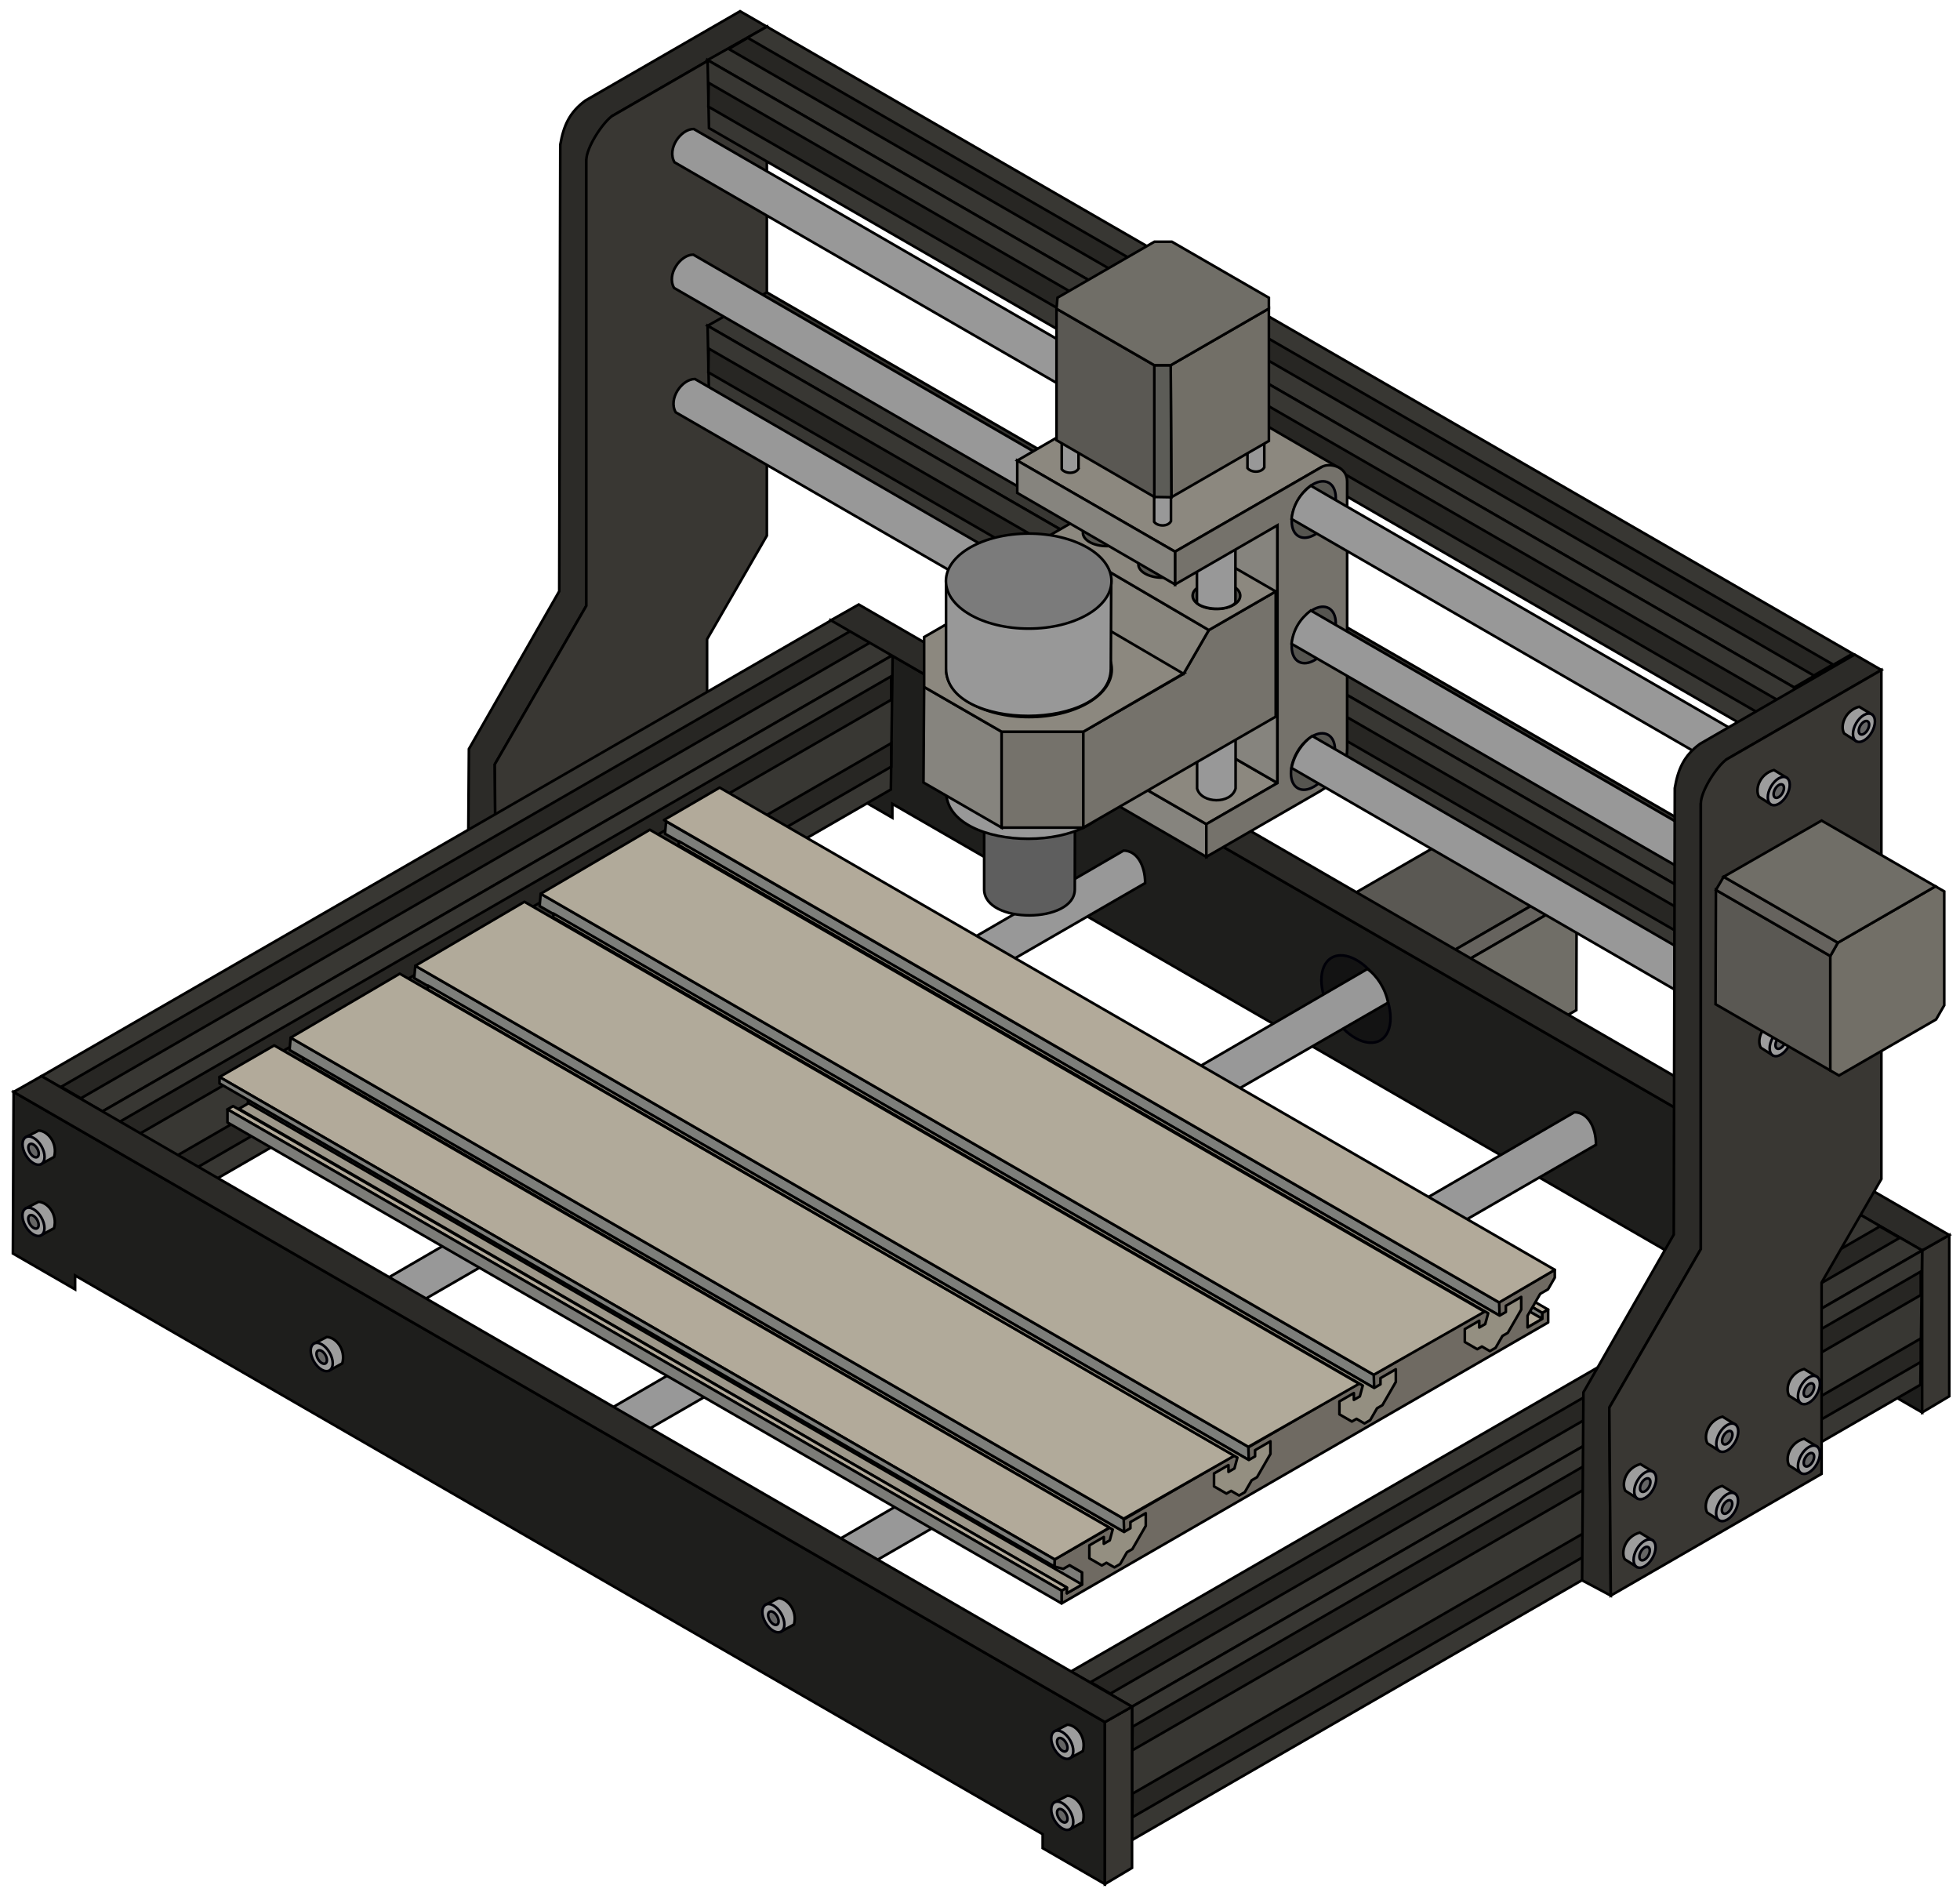 <?xml version="1.0" encoding="UTF-8" standalone="no"?>
<svg
   xmlns:dc="http://purl.org/dc/elements/1.1/"
   xmlns:cc="http://creativecommons.org/ns#"
   xmlns:rdf="http://www.w3.org/1999/02/22-rdf-syntax-ns#"
   xmlns:svg="http://www.w3.org/2000/svg"
   xmlns="http://www.w3.org/2000/svg"
   xmlns:sodipodi="http://sodipodi.sourceforge.net/DTD/sodipodi-0.dtd"
   xmlns:inkscape="http://www.inkscape.org/namespaces/inkscape"
   width="197.52mm"
   height="191.014mm"
   viewBox="0 0 197.52 191.014"
   version="1.1"
   id="svg2786"
   inkscape:version="1.0.2-2 (e86c870879, 2021-01-15)"
   sodipodi:docname="3018.svg">
  <defs
     id="defs2780" />
  <sodipodi:namedview
     id="base"
     pagecolor="#ffffff"
     bordercolor="#666666"
     borderopacity="1.0"
     inkscape:pageopacity="0.0"
     inkscape:pageshadow="2"
     inkscape:zoom="0.7"
     inkscape:cx="53.894708"
     inkscape:cy="257.35609"
     inkscape:document-units="mm"
     inkscape:current-layer="g6928"
     inkscape:document-rotation="0"
     showgrid="false"
     fit-margin-bottom="1"
     fit-margin-right="1"
     fit-margin-top="1"
     fit-margin-left="1"
     inkscape:window-width="2560"
     inkscape:window-height="1377"
     inkscape:window-x="1912"
     inkscape:window-y="146"
     inkscape:window-maximized="1" />
  <g
     inkscape:label="Calque 1"
     inkscape:groupmode="layer"
     id="layer1"
     transform="translate(-4.287,-3.104)">
    <g
       id="g6928"
       transform="translate(-520.538,-3.996)"
       style="display:inline">
      <g
         id="g6812"
         transform="matrix(0.622,0,0,0.622,277.529,57.842)"
         style="stroke-width:0.426;stroke-miterlimit:4;stroke-dasharray:none;paint-order:markers fill stroke">
        <g
           id="g6472"
           transform="rotate(120,675.72,-3.325)"
           style="stroke-width:0.426;stroke-miterlimit:4;stroke-dasharray:none;paint-order:markers fill stroke">
          <path
             style="fill:#5a5853;fill-opacity:1;stroke:#000000;stroke-width:0.426;stroke-linecap:butt;stroke-linejoin:miter;stroke-miterlimit:4;stroke-dasharray:none;stroke-opacity:1;paint-order:markers fill stroke"
             d="m 743.911,-15.079 18.535,10.701 V 14.167 L 743.85,3.43 Z"
             id="path6466" />
          <path
             style="fill:#66635e;fill-opacity:1;stroke:#000000;stroke-width:0.426;stroke-linecap:butt;stroke-linejoin:miter;stroke-miterlimit:4;stroke-dasharray:none;stroke-opacity:1;paint-order:markers fill stroke"
             d="m 743.911,-15.079 18.535,10.701 1.222,-2.159 -18.501,-10.681 z"
             id="path6468" />
          <path
             style="fill:#706e67;fill-opacity:1;stroke:#000000;stroke-width:0.426;stroke-linecap:butt;stroke-linejoin:miter;stroke-miterlimit:4;stroke-dasharray:none;stroke-opacity:1;paint-order:markers fill stroke"
             d="m 745.167,-17.218 18.501,10.681 15.812,-9.129 -18.449,-10.651 z"
             id="path6470" />
        </g>
        <g
           id="g6478"
           transform="translate(494.441,-113.614)"
           style="stroke-width:0.426;stroke-miterlimit:4;stroke-dasharray:none;paint-order:markers fill stroke">
          <path
             style="fill:#2c2b28;fill-opacity:1;stroke:#000000;stroke-width:0.426;stroke-linecap:butt;stroke-linejoin:miter;stroke-miterlimit:4;stroke-dasharray:none;stroke-opacity:1;paint-order:markers fill stroke"
             d="M -16.456,186.298 -16.694,155.854 -1.867,130.171 V 58.001 l 4.116,-7.13 25.136,-14.512 -4.335,-2.503 -25.062,14.469 c -2.575,1.895 -3.544,4.069 -4.073,7.165 l -0.167,72.325 -14.635,25.552 -0.217,30.458 z"
             id="path6474"
             sodipodi:nodetypes="ccccccccccccc" />
          <path
             style="fill:#393733;fill-opacity:1;stroke:#000000;stroke-width:0.426;stroke-linecap:butt;stroke-linejoin:miter;stroke-miterlimit:4;stroke-dasharray:none;stroke-opacity:1;paint-order:markers fill stroke"
             d="m -16.456,186.298 34.156,-19.72 v -30.994 l 9.686,-16.776 V 36.36 L 2.25,50.872 c -1.509,1.128 -4.116,5.035 -4.116,7.13 v 72.17 l -14.828,25.682 z"
             id="path6476"
             sodipodi:nodetypes="cccccccccc" />
        </g>
        <g
           id="g6488"
           transform="translate(437.065,-105.39)"
           style="stroke-width:0.426;stroke-miterlimit:4;stroke-dasharray:none;paint-order:markers fill stroke">
          <path
             style="fill:#383733;fill-opacity:1;stroke:#000000;stroke-width:0.426;stroke-linecap:butt;stroke-linejoin:miter;stroke-miterlimit:4;stroke-dasharray:none;stroke-opacity:1;paint-order:markers fill stroke"
             d="M 84.761,28.136 260.678,129.701 251.197,135.175 75.16,33.54 Z"
             id="path6480" />
          <path
             style="fill:#383733;fill-opacity:1;stroke:#000000;stroke-width:0.426;stroke-linecap:butt;stroke-linejoin:miter;stroke-miterlimit:4;stroke-dasharray:none;stroke-opacity:1;paint-order:markers fill stroke"
             d="M 75.16,33.54 251.197,135.175 V 146.063 L 75.386,44.558 Z"
             id="path6482" />
          <path
             style="fill:#272623;fill-opacity:1;stroke:#000000;stroke-width:0.426;stroke-linecap:butt;stroke-linejoin:miter;stroke-miterlimit:4;stroke-dasharray:none;stroke-opacity:1;paint-order:markers fill stroke"
             d="M 78.577,31.738 254.388,133.243 257.489,131.452 81.665,29.94 Z"
             id="path6484" />
          <path
             style="fill:#272623;fill-opacity:1;stroke:#000000;stroke-width:0.426;stroke-linecap:butt;stroke-linejoin:miter;stroke-miterlimit:4;stroke-dasharray:none;stroke-opacity:1;paint-order:markers fill stroke"
             d="M 75.335,37.231 251.179,138.754 v 3.885 L 75.285,41.086 Z"
             id="path6486" />
        </g>
        <path
           style="fill:#1e1e1c;fill-opacity:1;stroke:#000000;stroke-width:0.426;stroke-linecap:butt;stroke-linejoin:miter;stroke-miterlimit:4;stroke-dasharray:none;stroke-opacity:1;paint-order:markers fill stroke"
           d="M 532.195,18.905 709.004,120.986 v 26.242 l -10.082,-5.821 v -2.258 L 542.158,48.64 v 2.251 l -10.077,-5.818 z"
           id="path6490" />
        <path
           style="fill:#989898;fill-opacity:1;stroke:#000000;stroke-width:0.426;stroke-linecap:butt;stroke-linejoin:miter;stroke-miterlimit:4;stroke-dasharray:none;stroke-opacity:1;paint-order:markers fill stroke"
           d="m 652.659,98.598 c 2.133,0 3.498,2.345 3.498,5.265 l -123.938,71.587 -5.964,-3.443 z"
           id="path6492"
           sodipodi:nodetypes="ccccc" />
        <path
           style="fill:#989898;fill-opacity:1;stroke:#000000;stroke-width:0.426;stroke-linecap:butt;stroke-linejoin:miter;stroke-miterlimit:4;stroke-dasharray:none;stroke-opacity:1;paint-order:markers fill stroke"
           d="m 579.62,56.212 c 2.133,0 3.498,2.345 3.498,5.265 l -123.938,71.587 -5.964,-3.443 z"
           id="path6494"
           sodipodi:nodetypes="ccccc" />
        <g
           id="g6504"
           transform="translate(437.065,-62.349)"
           style="stroke-width:0.426;stroke-miterlimit:4;stroke-dasharray:none;paint-order:markers fill stroke">
          <path
             style="fill:#383733;fill-opacity:1;stroke:#000000;stroke-width:0.426;stroke-linecap:butt;stroke-linejoin:miter;stroke-miterlimit:4;stroke-dasharray:none;stroke-opacity:1;paint-order:markers fill stroke"
             d="M 84.761,28.136 260.678,129.701 251.197,135.175 75.16,33.54 Z"
             id="path6496" />
          <path
             style="fill:#383733;fill-opacity:1;stroke:#000000;stroke-width:0.426;stroke-linecap:butt;stroke-linejoin:miter;stroke-miterlimit:4;stroke-dasharray:none;stroke-opacity:1;paint-order:markers fill stroke"
             d="M 75.16,33.54 251.197,135.175 V 146.063 L 75.386,44.558 Z"
             id="path6498" />
          <path
             style="fill:#272623;fill-opacity:1;stroke:#000000;stroke-width:0.426;stroke-linecap:butt;stroke-linejoin:miter;stroke-miterlimit:4;stroke-dasharray:none;stroke-opacity:1;paint-order:markers fill stroke"
             d="M 78.577,31.738 254.388,133.243 257.489,131.452 81.665,29.94 Z"
             id="path6500" />
          <path
             style="fill:#272623;fill-opacity:1;stroke:#000000;stroke-width:0.426;stroke-linecap:butt;stroke-linejoin:miter;stroke-miterlimit:4;stroke-dasharray:none;stroke-opacity:1;paint-order:markers fill stroke"
             d="M 75.335,37.231 251.179,138.754 v 3.885 L 75.285,41.086 Z"
             id="path6502" />
        </g>
        <ellipse
           style="fill:#131313;fill-opacity:1;stroke:#000008;stroke-width:0.426;stroke-linecap:round;stroke-miterlimit:4;stroke-dasharray:none;stroke-opacity:1;paint-order:markers fill stroke"
           id="ellipse6506"
           cx="489.538"
           cy="384.471"
           rx="4.592"
           ry="7.766"
           transform="rotate(-30.737)" />
        <g
           id="g6518"
           transform="translate(270.452,-201.74)"
           style="stroke-width:0.426;stroke-miterlimit:4;stroke-dasharray:none;paint-order:markers fill stroke">
          <path
             style="fill:#383733;fill-opacity:1;stroke:#000000;stroke-width:0.426;stroke-linecap:butt;stroke-linejoin:miter;stroke-miterlimit:4;stroke-dasharray:none;stroke-opacity:1;paint-order:markers fill stroke"
             d="m 133.851,294.491 9.887,5.708 128.014,-73.909 -9.857,-5.691 z"
             id="path6508" />
          <path
             style="fill:#383733;fill-opacity:1;stroke:#000000;stroke-width:0.426;stroke-linecap:butt;stroke-linejoin:miter;stroke-miterlimit:4;stroke-dasharray:none;stroke-opacity:1;paint-order:markers fill stroke"
             d="m 143.738,300.199 v 21.601 l 127.729,-73.744 0.285,-21.765 z"
             id="path6510" />
          <path
             style="fill:#272623;fill-opacity:1;stroke:#000000;stroke-width:0.426;stroke-linecap:butt;stroke-linejoin:miter;stroke-miterlimit:4;stroke-dasharray:none;stroke-opacity:1;paint-order:markers fill stroke"
             d="m 143.82,314.287 127.707,-73.732 v 3.806 l -127.754,73.759 z"
             id="path6512" />
          <path
             style="fill:#272623;fill-opacity:1;stroke:#000000;stroke-width:0.426;stroke-linecap:butt;stroke-linejoin:miter;stroke-miterlimit:4;stroke-dasharray:none;stroke-opacity:1;paint-order:markers fill stroke"
             d="m 143.82,303.444 127.707,-73.732 v 3.806 l -127.754,73.759 z"
             id="path6514" />
          <path
             style="fill:#272623;fill-opacity:1;stroke:#000000;stroke-width:0.426;stroke-linecap:butt;stroke-linejoin:miter;stroke-miterlimit:4;stroke-dasharray:none;stroke-opacity:1;paint-order:markers fill stroke"
             d="M 140.229,298.081 268.1,224.255 264.892,222.402 137.036,296.22 Z"
             id="path6516" />
        </g>
        <path
           style="fill:#393733;fill-opacity:1;stroke:#000000;stroke-width:0.426;stroke-linecap:butt;stroke-linejoin:miter;stroke-miterlimit:4;stroke-dasharray:none;stroke-opacity:1;paint-order:markers fill stroke"
           d="m 709.004,120.986 4.395,-2.493 v 26.113 l -4.395,2.622 z"
           id="path6520" />
        <path
           style="fill:#989898;fill-opacity:1;stroke:#000000;stroke-width:0.426;stroke-linecap:butt;stroke-linejoin:miter;stroke-miterlimit:4;stroke-dasharray:none;stroke-opacity:1;paint-order:markers fill stroke"
           d="m 619.118,75.394 c 1.438,0.965 2.931,3.125 3.356,5.454 l -123.796,71.398 -5.964,-3.443 z"
           id="path6522"
           sodipodi:nodetypes="ccccc" />
        <g
           id="g6568"
           transform="translate(437.253,-105.304)"
           style="stroke-width:0.426;stroke-miterlimit:4;stroke-dasharray:none;paint-order:markers fill stroke">
          <path
             sodipodi:nodetypes="ccccc"
             id="path6524"
             d="m 210.219,236.417 0.942,-0.544 -2.65,-1.53 -0.905,0.539 z"
             style="fill:#b2aa9a;fill-opacity:1;stroke:#000000;stroke-width:0.426;stroke-linecap:round;stroke-linejoin:round;stroke-miterlimit:4;stroke-dasharray:none;stroke-opacity:1;paint-order:markers fill stroke" />
          <path
             sodipodi:nodetypes="ccccc"
             id="path6526"
             d="m 210.219,236.417 -2.374,-1.37 v 1.006 l 2.374,1.32 z"
             style="fill:#7d7e7a;fill-opacity:1;stroke:#000000;stroke-width:0.426;stroke-linecap:round;stroke-linejoin:round;stroke-miterlimit:4;stroke-dasharray:none;stroke-opacity:1;paint-order:markers fill stroke" />
          <path
             sodipodi:nodetypes="ccccc"
             id="path6528"
             d="m 207.824,238.755 2.395,-1.383 -2.732,-1.577 -1.772,1.023 z"
             style="fill:#b2aa9a;fill-opacity:1;stroke:#000000;stroke-width:0.426;stroke-linecap:round;stroke-linejoin:round;stroke-miterlimit:4;stroke-dasharray:none;stroke-opacity:1;paint-order:markers fill stroke" />
          <path
             sodipodi:nodetypes="ccccc"
             style="opacity:1;fill:#7c7c78;fill-opacity:1;stroke:#000000;stroke-width:0.426;stroke-linecap:round;stroke-linejoin:round;stroke-miterlimit:4;stroke-dasharray:none;stroke-opacity:1;paint-order:markers fill stroke"
             d="m 135.648,280.516 v -2.066 L 0.505,200.481 v 2.121 z"
             id="path6530" />
          <path
             sodipodi:nodetypes="ccccccccccccccccccccc"
             id="path6532"
             d="m 131.205,276.348 81.029,-46.916 v 1.255 l -1.097,1.901 -1.267,0.731 -2.046,3.543 v 1.893 l 2.395,-1.383 v -0.956 l 0.942,-0.544 v 2.081 l -78.836,45.516 v -2.066 l 0.863,-0.498 v 0.923 l 2.46,-1.42 v -1.958 l -2.022,-1.167 -1.031,0.595 -1.432,-0.384 z"
             style="opacity:1;fill:#6f6a62;fill-opacity:1;stroke:#000000;stroke-width:0.426;stroke-linecap:round;stroke-linejoin:round;stroke-miterlimit:4;stroke-dasharray:none;stroke-opacity:1;paint-order:markers fill stroke" />
          <path
             sodipodi:nodetypes="cccccccccccccccccccc"
             id="path6534"
             d="m 9.46,195.642 131.148,75.854 -0.476,1.754 -0.967,0.558 v -1.093 l -2.341,1.352 v 2.089 l 2.018,1.165 0.751,-0.434 1.29,0.745 0.929,-0.537 1.109,-1.921 0.869,-0.502 2.174,-3.766 v -2.051 l -2.488,1.437 v 1.002 l -1.017,0.587 L 9.484,195.034 Z"
             style="fill:#948f81;fill-opacity:1;stroke:#000000;stroke-width:0.426;stroke-linecap:round;stroke-linejoin:round;stroke-miterlimit:4;stroke-dasharray:none;stroke-opacity:1;paint-order:markers fill stroke" />
          <path
             sodipodi:nodetypes="ccccc"
             id="path6536"
             d="m 7.418,191.823 134.969,77.925 0.072,2.135 L 7.244,193.816 Z"
             style="fill:#7d7e7a;fill-opacity:1;stroke:#000000;stroke-width:0.426;stroke-linecap:round;stroke-linejoin:round;stroke-miterlimit:4;stroke-dasharray:none;stroke-opacity:1;paint-order:markers fill stroke" />
          <path
             sodipodi:nodetypes="ccccc"
             style="fill:#7d7e7a;fill-opacity:1;stroke:#000000;stroke-width:0.426;stroke-linecap:round;stroke-linejoin:round;stroke-miterlimit:4;stroke-dasharray:none;stroke-opacity:1;paint-order:markers fill stroke"
             d="m 27.616,180.177 134.969,77.925 0.072,2.135 -135.215,-78.067 z"
             id="path6538" />
          <path
             sodipodi:nodetypes="ccccc"
             id="path6540"
             d="m 47.932,168.507 134.969,77.925 0.072,2.135 -135.215,-78.067 z"
             style="fill:#7d7e7a;fill-opacity:1;stroke:#000000;stroke-width:0.426;stroke-linecap:round;stroke-linejoin:round;stroke-miterlimit:4;stroke-dasharray:none;stroke-opacity:1;paint-order:markers fill stroke" />
          <path
             sodipodi:nodetypes="ccccc"
             style="fill:#7d7e7a;fill-opacity:1;stroke:#000000;stroke-width:0.426;stroke-linecap:round;stroke-linejoin:round;stroke-miterlimit:4;stroke-dasharray:none;stroke-opacity:1;paint-order:markers fill stroke"
             d="m 68.248,156.789 134.969,77.925 0.072,2.135 L 68.074,158.782 Z"
             id="path6542" />
          <path
             sodipodi:nodetypes="ccccc"
             id="path6544"
             d="M 142.387,269.747 160.331,259.532 25.097,181.455 7.418,191.823 Z"
             style="fill:#b1aa9a;fill-opacity:1;stroke:#000000;stroke-width:0.426;stroke-linecap:round;stroke-linejoin:round;stroke-miterlimit:4;stroke-dasharray:none;stroke-opacity:1;paint-order:markers fill stroke" />
          <path
             style="fill:#948f81;fill-opacity:1;stroke:#000000;stroke-width:0.426;stroke-linecap:round;stroke-linejoin:round;stroke-miterlimit:4;stroke-dasharray:none;stroke-opacity:1;paint-order:markers fill stroke"
             d="m 29.659,183.995 131.148,75.854 -0.476,1.754 -0.967,0.558 v -1.093 l -2.341,1.352 v 2.089 l 2.018,1.165 0.751,-0.434 1.29,0.745 0.929,-0.537 1.109,-1.921 0.869,-0.502 2.174,-3.766 v -2.051 l -2.488,1.437 v 1.002 l -1.017,0.587 -132.975,-76.849 z"
             id="path6546"
             sodipodi:nodetypes="cccccccccccccccccccc" />
          <path
             sodipodi:nodetypes="cccccccccccccccccccc"
             id="path6548"
             d="m 49.975,172.325 131.148,75.854 -0.476,1.754 -0.967,0.558 v -1.093 l -2.341,1.352 v 2.089 l 2.018,1.165 0.751,-0.434 1.29,0.745 0.929,-0.537 1.109,-1.921 0.869,-0.502 2.174,-3.766 v -2.051 l -2.488,1.437 v 1.002 l -1.017,0.587 -132.975,-76.849 z"
             style="fill:#948f81;fill-opacity:1;stroke:#000000;stroke-width:0.426;stroke-linecap:round;stroke-linejoin:round;stroke-miterlimit:4;stroke-dasharray:none;stroke-opacity:1;paint-order:markers fill stroke" />
          <path
             style="fill:#948f81;fill-opacity:1;stroke:#000000;stroke-width:0.426;stroke-linecap:round;stroke-linejoin:round;stroke-miterlimit:4;stroke-dasharray:none;stroke-opacity:1;paint-order:markers fill stroke"
             d="m 70.291,160.608 131.148,75.854 -0.476,1.754 -0.967,0.558 v -1.093 l -2.341,1.352 v 2.089 l 2.018,1.165 0.751,-0.434 1.29,0.745 0.929,-0.537 1.109,-1.921 0.869,-0.502 2.174,-3.766 v -2.051 l -2.488,1.437 v 1.002 l -1.017,0.587 -132.975,-76.849 z"
             id="path6550"
             sodipodi:nodetypes="cccccccccccccccccccc" />
          <path
             sodipodi:nodetypes="ccccc"
             id="path6552"
             d="m 131.205,276.348 8.861,-5.153 -135.31,-78.121 -8.863,5.117 z"
             style="fill:#b2aa9a;fill-opacity:1;stroke:#000000;stroke-width:0.426;stroke-linecap:round;stroke-linejoin:round;stroke-miterlimit:4;stroke-dasharray:none;stroke-opacity:1;paint-order:markers fill stroke" />
          <path
             sodipodi:nodetypes="ccccc"
             id="path6554"
             d="m 131.205,276.348 -0.041,1.147 -135.272,-78.266 0.001,-1.037 z"
             style="fill:#7d7e7a;fill-opacity:1;stroke:#000000;stroke-width:0.426;stroke-linecap:round;stroke-linejoin:round;stroke-miterlimit:4;stroke-dasharray:none;stroke-opacity:1;paint-order:markers fill stroke" />
          <path
             sodipodi:nodetypes="ccccc"
             style="fill:#b1aa9a;fill-opacity:1;stroke:#000000;stroke-width:0.426;stroke-linecap:round;stroke-linejoin:round;stroke-miterlimit:4;stroke-dasharray:none;stroke-opacity:1;paint-order:markers fill stroke"
             d="M 162.585,258.101 180.529,247.886 45.295,169.808 27.616,180.177 Z"
             id="path6556" />
          <path
             sodipodi:nodetypes="ccccc"
             id="path6558"
             d="M 182.901,246.431 200.845,236.216 65.611,158.138 47.932,168.507 Z"
             style="fill:#b1aa9a;fill-opacity:1;stroke:#000000;stroke-width:0.426;stroke-linecap:round;stroke-linejoin:round;stroke-miterlimit:4;stroke-dasharray:none;stroke-opacity:1;paint-order:markers fill stroke" />
          <path
             sodipodi:nodetypes="ccccc"
             style="fill:#b2aa9a;fill-opacity:1;stroke:#000000;stroke-width:0.426;stroke-linecap:round;stroke-linejoin:round;stroke-miterlimit:4;stroke-dasharray:none;stroke-opacity:1;paint-order:markers fill stroke"
             d="m 203.218,234.714 9.016,-5.282 -135.31,-78.121 -9.018,5.246 z"
             id="path6560" />
          <path
             sodipodi:nodetypes="cccccc"
             id="path6562"
             d="M 135.648,280.408 0.605,202.441 -0.958,203.344 133.188,280.905 v 0.923 z"
             style="fill:#9e988a;fill-opacity:1;stroke:#000000;stroke-width:0.426;stroke-linecap:round;stroke-linejoin:round;stroke-miterlimit:4;stroke-dasharray:none;stroke-opacity:1;paint-order:markers fill stroke" />
          <path
             sodipodi:nodetypes="ccccc"
             id="path6564"
             d="m 132.325,281.403 0.863,-0.498 -135.095,-77.997 -0.911,0.526 z"
             style="fill:#b2aa9a;fill-opacity:1;stroke:#000000;stroke-width:0.426;stroke-linecap:round;stroke-linejoin:round;stroke-miterlimit:4;stroke-dasharray:none;stroke-opacity:1;paint-order:markers fill stroke" />
          <path
             sodipodi:nodetypes="ccccc"
             id="path6566"
             d="m 132.325,283.469 v -2.066 L -2.818,203.434 v 2.121 z"
             style="opacity:1;fill:#7c7c78;fill-opacity:1;stroke:#000000;stroke-width:0.426;stroke-linecap:round;stroke-linejoin:round;stroke-miterlimit:4;stroke-dasharray:none;stroke-opacity:1;paint-order:markers fill stroke" />
        </g>
        <path
           style="fill:#2c2b28;fill-opacity:1;stroke:#000000;stroke-width:0.426;stroke-linecap:butt;stroke-linejoin:miter;stroke-miterlimit:4;stroke-dasharray:none;stroke-opacity:1;paint-order:markers fill stroke"
           d="m 709.004,120.986 4.395,-2.493 -176.688,-102.144 -4.517,2.556 z"
           id="path6570" />
        <g
           id="g6578"
           transform="matrix(1.608,0,0,1.608,200.335,-105.55)"
           style="stroke-width:0.265;stroke-miterlimit:4;stroke-dasharray:none;paint-order:markers fill stroke">
          <path
             style="fill:#5e5e5e;fill-opacity:1;stroke:#000000;stroke-width:0.265;stroke-linecap:butt;stroke-linejoin:miter;stroke-miterlimit:4;stroke-dasharray:none;stroke-opacity:1;paint-order:markers fill stroke"
             d="m 221.827,94.914 v 9.585 c 0,3.522 9.133,3.48 9.133,0 l 0.021,-9.683 z"
             id="path6574"
             sodipodi:nodetypes="ccccc" />
          <path
             style="fill:#989898;fill-opacity:1;stroke:#000000;stroke-width:0.265;stroke-linecap:butt;stroke-linejoin:miter;stroke-miterlimit:4;stroke-dasharray:none;stroke-opacity:1;paint-order:markers fill stroke"
             d="m 217.994,86.848 v 7.785 c 0,6.403 16.605,6.328 16.605,0 l 0.038,-7.962 z"
             id="path6576"
             sodipodi:nodetypes="ccccc" />
        </g>
        <g
           id="g6658"
           transform="translate(95.854,-5.989)"
           style="stroke-width:0.426;stroke-miterlimit:4;stroke-dasharray:none;paint-order:markers fill stroke">
          <path
             style="fill:#989898;fill-opacity:1;stroke:#000000;stroke-width:0.426;stroke-linecap:butt;stroke-linejoin:miter;stroke-miterlimit:4;stroke-dasharray:none;stroke-opacity:1;paint-order:markers fill stroke"
             d="m 414.324,-14.192 c -2.106,0 -4.379,3.207 -3.115,5.395 l 72.709,41.979 4.518,-4.518 z"
             id="path6580"
             sodipodi:nodetypes="ccccc" />
          <path
             style="fill:#989898;fill-opacity:1;stroke:#000000;stroke-width:0.426;stroke-linecap:butt;stroke-linejoin:miter;stroke-miterlimit:4;stroke-dasharray:none;stroke-opacity:1;paint-order:markers fill stroke"
             d="m 414.057,-34.338 c -2.106,0 -4.379,3.207 -3.115,5.395 l 72.709,41.979 4.518,-4.518 z"
             id="path6582"
             sodipodi:nodetypes="ccccc" />
          <path
             style="fill:#989898;fill-opacity:1;stroke:#000000;stroke-width:0.426;stroke-linecap:butt;stroke-linejoin:miter;stroke-miterlimit:4;stroke-dasharray:none;stroke-opacity:1;paint-order:markers fill stroke"
             d="m 414.124,-54.695 c -2.106,0 -4.379,3.207 -3.115,5.395 l 72.709,41.979 4.518,-4.518 z"
             id="path6584"
             sodipodi:nodetypes="ccccc" />
          <g
             id="g6644"
             style="stroke-width:0.426;stroke-miterlimit:4;stroke-dasharray:none;paint-order:markers fill stroke">
            <path
               style="fill:#86847e;fill-opacity:1;stroke:#000000;stroke-width:0.426;stroke-linecap:butt;stroke-linejoin:miter;stroke-miterlimit:4;stroke-dasharray:none;stroke-opacity:1;paint-order:markers fill stroke"
               d="M 497.177,57.912 471.615,43.153 v 5.237 l 25.562,14.827 z"
               id="path6586" />
            <path
               style="fill:#8c887f;fill-opacity:1;stroke:#000000;stroke-width:0.426;stroke-linecap:butt;stroke-linejoin:miter;stroke-miterlimit:4;stroke-dasharray:none;stroke-opacity:1;paint-order:markers fill stroke"
               d="m 497.177,57.912 11.523,-6.653 -25.728,-14.854 -11.358,6.749 z"
               id="path6588" />
            <path
               style="fill:#86847e;fill-opacity:1;stroke:#000000;stroke-width:0.426;stroke-linecap:butt;stroke-linejoin:miter;stroke-miterlimit:4;stroke-dasharray:none;stroke-opacity:1;paint-order:markers fill stroke"
               d="m 482.973,36.405 25.728,14.854 V 9.503 L 482.765,-5.471 Z"
               id="path6590" />
            <path
               style="fill:#989898;fill-opacity:1;stroke:#000000;stroke-width:0.426;stroke-linecap:butt;stroke-linejoin:miter;stroke-miterlimit:4;stroke-dasharray:none;stroke-opacity:1;paint-order:markers fill stroke"
               d="m 501.917,52.125 v -10.146 h -6.237 V 52.149 c 0.654,2.441 5.532,2.608 6.237,-0.024 z"
               id="path6592"
               sodipodi:nodetypes="ccccc" />
            <g
               transform="translate(346.017,-95.334)"
               id="g6614"
               style="stroke-width:0.426;stroke-miterlimit:4;stroke-dasharray:none;paint-order:markers fill stroke">
              <path
                 style="fill:#86847e;fill-opacity:1;stroke:#000000;stroke-width:0.426;stroke-linecap:butt;stroke-linejoin:miter;stroke-miterlimit:4;stroke-dasharray:none;stroke-opacity:1;paint-order:markers fill stroke"
                 d="m 105.438,131.029 12.554,7.248 v 15.537 l -12.661,-7.31 z"
                 id="path6594" />
              <path
                 style="fill:#75726b;fill-opacity:1;stroke:#000000;stroke-width:0.426;stroke-linecap:butt;stroke-linejoin:miter;stroke-miterlimit:4;stroke-dasharray:none;stroke-opacity:1;paint-order:markers fill stroke"
                 d="m 117.992,138.277 h 13.238 v 15.537 h -13.238 z"
                 id="path6596" />
              <path
                 style="fill:#75726b;fill-opacity:1;stroke:#000000;stroke-width:0.426;stroke-linecap:butt;stroke-linejoin:miter;stroke-miterlimit:4;stroke-dasharray:none;stroke-opacity:1;paint-order:markers fill stroke"
                 d="m 131.229,138.277 16.242,-9.377 4.093,-7.089 10.836,-6.256 v 20.285 l -31.171,17.974 z"
                 id="path6598" />
              <path
                 style="fill:#8c887f;fill-opacity:1;stroke:#000000;stroke-width:0.426;stroke-linecap:butt;stroke-linejoin:miter;stroke-miterlimit:4;stroke-dasharray:none;stroke-opacity:1;paint-order:markers fill stroke"
                 d="m 105.438,131.029 v -8.085 l 16.049,-9.266 26.122,15.081 -16.379,9.517 h -13.238 z"
                 id="path6600" />
              <path
                 style="fill:#89867e;fill-opacity:1;stroke:#000000;stroke-width:0.426;stroke-linecap:butt;stroke-linejoin:miter;stroke-miterlimit:4;stroke-dasharray:none;stroke-opacity:1;paint-order:markers fill stroke"
                 d="m 121.487,113.678 4.097,-7.096 25.981,15.228 -4.093,7.089 z"
                 id="path6602" />
              <path
                 style="fill:#8c887f;fill-opacity:1;stroke:#000000;stroke-width:0.426;stroke-linecap:butt;stroke-linejoin:miter;stroke-miterlimit:4;stroke-dasharray:none;stroke-opacity:1;paint-order:markers fill stroke"
                 d="m 125.583,106.583 25.981,15.228 10.836,-6.256 -26.166,-15.107 z"
                 id="path6604" />
              <ellipse
                 style="fill:#565550;fill-opacity:1;stroke:#000000;stroke-width:0.426;stroke-linecap:round;stroke-miterlimit:4;stroke-dasharray:none;stroke-opacity:1;paint-order:markers fill stroke"
                 id="ellipse6606"
                 cx="152.795"
                 cy="116.246"
                 rx="3.859"
                 ry="2.155" />
              <ellipse
                 ry="2.155"
                 rx="3.859"
                 cy="111.167"
                 cx="144.008"
                 id="ellipse6608"
                 style="fill:#565550;fill-opacity:1;stroke:#000000;stroke-width:0.426;stroke-linecap:round;stroke-miterlimit:4;stroke-dasharray:none;stroke-opacity:1;paint-order:markers fill stroke" />
              <ellipse
                 style="fill:#565550;fill-opacity:1;stroke:#000000;stroke-width:0.426;stroke-linecap:round;stroke-miterlimit:4;stroke-dasharray:none;stroke-opacity:1;paint-order:markers fill stroke"
                 id="ellipse6610"
                 cx="135.021"
                 cy="106.056"
                 rx="3.859"
                 ry="2.155" />
              <ellipse
                 ry="7.701"
                 rx="13.414"
                 cy="128.206"
                 cx="122.426"
                 id="ellipse6612"
                 style="fill:#565550;fill-opacity:1;stroke:#000000;stroke-width:0.426;stroke-linecap:round;stroke-miterlimit:4;stroke-dasharray:none;stroke-opacity:1;paint-order:markers fill stroke" />
            </g>
            <path
               style="fill:#989898;fill-opacity:1;stroke:#000000;stroke-width:0.426;stroke-linecap:butt;stroke-linejoin:miter;stroke-miterlimit:4;stroke-dasharray:none;stroke-opacity:1;paint-order:markers fill stroke"
               d="M 501.89,22.077 V 11.792 h -6.237 v 10.309 c 0.992,0.992 4.757,1.456 6.237,-0.024 z"
               id="path6616"
               sodipodi:nodetypes="cccccc" />
            <path
               style="fill:#8c887f;fill-opacity:1;stroke:#000000;stroke-width:0.426;stroke-linecap:butt;stroke-linejoin:miter;stroke-miterlimit:4;stroke-dasharray:none;stroke-opacity:1;paint-order:markers fill stroke"
               d="m 492.104,13.779 23.785,-13.732 3.121,0.344 -27.425,-15.924 -25.043,14.554 z"
               id="path6618"
               sodipodi:nodetypes="cccccc" />
            <path
               style="fill:#75726b;fill-opacity:1;stroke:#000000;stroke-width:0.426;stroke-linecap:butt;stroke-linejoin:miter;stroke-miterlimit:4;stroke-dasharray:none;stroke-opacity:1;paint-order:markers fill stroke"
               d="m 497.177,57.912 11.523,-6.653 V 9.503 L 492.104,19.084 V 13.779 L 515.889,0.047 c 1.248,-0.721 4.101,-0.099 4.101,2.367 V 45.651 c 0,3.493 -2.136,5.624 -4.605,7.049 l -18.206,10.511 z"
               id="path6620"
               sodipodi:nodetypes="ccccccccccc" />
            <path
               style="fill:#86847e;fill-opacity:1;stroke:#000000;stroke-width:0.426;stroke-linecap:butt;stroke-linejoin:miter;stroke-miterlimit:4;stroke-dasharray:none;stroke-opacity:1;paint-order:markers fill stroke"
               d="M 492.104,13.779 466.542,-0.98 V 4.257 L 492.104,19.084 Z"
               id="path6622" />
            <path
               style="fill:#989898;fill-opacity:1;stroke:#000000;stroke-width:0.426;stroke-linecap:butt;stroke-linejoin:miter;stroke-miterlimit:4;stroke-dasharray:none;stroke-opacity:1;paint-order:markers fill stroke"
               d="M 506.565,0.131 V -5.097 h -2.723 v 5.329 c 0.562,0.737 2.19,0.836 2.723,-0.1 z"
               id="path6624"
               sodipodi:nodetypes="ccccc" />
            <path
               style="fill:#989898;fill-opacity:1;stroke:#000000;stroke-width:0.426;stroke-linecap:butt;stroke-linejoin:miter;stroke-miterlimit:4;stroke-dasharray:none;stroke-opacity:1;paint-order:markers fill stroke"
               d="m 491.446,8.849 v -5.228 h -2.723 v 5.329 c 0.562,0.737 2.19,0.836 2.723,-0.1 z"
               id="path6626"
               sodipodi:nodetypes="ccccc" />
            <path
               style="fill:#726f67;fill-opacity:1;stroke:#000000;stroke-width:0.426;stroke-linecap:butt;stroke-linejoin:miter;stroke-miterlimit:4;stroke-dasharray:none;stroke-opacity:1;paint-order:markers fill stroke"
               d="m 491.511,4.961 15.799,-9.121 V -25.608 l -15.902,9.181 z"
               id="path6628" />
            <path
               style="fill:#5c5c57;fill-opacity:1;stroke:#000000;stroke-width:0.426;stroke-linecap:butt;stroke-linejoin:miter;stroke-miterlimit:4;stroke-dasharray:none;stroke-opacity:1;paint-order:markers fill stroke"
               d="m 491.408,-16.427 h -2.661 V 4.914 l 2.764,0.047 z"
               id="path6630" />
            <path
               style="fill:#989898;fill-opacity:1;stroke:#000000;stroke-width:0.426;stroke-linecap:butt;stroke-linejoin:miter;stroke-miterlimit:4;stroke-dasharray:none;stroke-opacity:1;paint-order:markers fill stroke"
               d="M 476.47,0.319 V -4.909 H 473.747 v 5.329 c 0.562,0.737 2.19,0.836 2.723,-0.1 z"
               id="path6632"
               sodipodi:nodetypes="ccccc" />
            <path
               style="fill:#5a5853;fill-opacity:1;stroke:#000000;stroke-width:0.426;stroke-linecap:butt;stroke-linejoin:miter;stroke-miterlimit:4;stroke-dasharray:none;stroke-opacity:1;paint-order:markers fill stroke"
               d="m 488.747,-16.427 -15.844,-9.147 v 21.298 l 15.844,9.19 z"
               id="path6634" />
            <path
               style="fill:#706e67;fill-opacity:1;stroke:#000000;stroke-width:0.426;stroke-linecap:butt;stroke-linejoin:miter;stroke-miterlimit:4;stroke-dasharray:none;stroke-opacity:1;paint-order:markers fill stroke"
               d="m 491.408,-16.427 15.902,-9.181 v -1.748 l -15.721,-9.077 h -2.818 l -15.71,9.07 -0.157,1.788 15.844,9.147 z"
               id="path6636" />
            <ellipse
               style="fill:#565550;fill-opacity:1;stroke:#000008;stroke-width:0.426;stroke-linecap:round;stroke-miterlimit:4;stroke-dasharray:none;stroke-opacity:1;paint-order:markers fill stroke"
               id="ellipse6638"
               transform="rotate(-60.524)"
               ry="2.983"
               rx="4.972"
               cy="451.393"
               cx="247.151" />
            <ellipse
               style="fill:#565550;fill-opacity:1;stroke:#000008;stroke-width:0.426;stroke-linecap:round;stroke-miterlimit:4;stroke-dasharray:none;stroke-opacity:1;paint-order:markers fill stroke"
               id="ellipse6640"
               transform="rotate(-60.524)"
               ry="2.983"
               rx="4.972"
               cy="471.372"
               cx="211.552" />
            <ellipse
               style="fill:#565550;fill-opacity:1;stroke:#000008;stroke-width:0.426;stroke-linecap:round;stroke-miterlimit:4;stroke-dasharray:none;stroke-opacity:1;paint-order:markers fill stroke"
               id="ellipse6642"
               transform="rotate(-60.524)"
               ry="2.983"
               rx="4.972"
               cy="461.39"
               cx="229.464" />
          </g>
          <path
             style="fill:#989898;fill-opacity:1;stroke:#000000;stroke-width:0.426;stroke-linecap:butt;stroke-linejoin:miter;stroke-miterlimit:4;stroke-dasharray:none;stroke-opacity:1;paint-order:markers fill stroke"
             d="m 514.099,3.088 c -1.73,1.337 -2.854,3.079 -3.115,5.395 l 72.709,41.979 4.518,-4.518 z"
             id="path6646"
             sodipodi:nodetypes="ccccc" />
          <path
             style="fill:#989898;fill-opacity:1;stroke:#000000;stroke-width:0.426;stroke-linecap:butt;stroke-linejoin:miter;stroke-miterlimit:4;stroke-dasharray:none;stroke-opacity:1;paint-order:markers fill stroke"
             d="m 514.099,23.31 c -1.73,1.337 -2.854,3.079 -3.115,5.395 l 72.709,41.979 4.518,-4.518 z"
             id="path6648"
             sodipodi:nodetypes="ccccc" />
          <path
             style="fill:#989898;fill-opacity:1;stroke:#000000;stroke-width:0.426;stroke-linecap:butt;stroke-linejoin:miter;stroke-miterlimit:4;stroke-dasharray:none;stroke-opacity:1;paint-order:markers fill stroke"
             d="m 514.332,43.635 c -1.613,1.12 -2.904,2.995 -3.349,5.178 l 72.943,42.196 4.518,-4.518 z"
             id="path6650"
             sodipodi:nodetypes="ccccc" />
          <g
             id="g6656"
             transform="matrix(1.608,0,0,1.608,104.468,-76.43)"
             style="stroke-width:0.265;stroke-miterlimit:4;stroke-dasharray:none;paint-order:markers fill stroke">
            <path
               style="fill:#989898;fill-opacity:1;stroke:#000000;stroke-width:0.265;stroke-linecap:butt;stroke-linejoin:miter;stroke-miterlimit:4;stroke-dasharray:none;stroke-opacity:1;paint-order:markers fill stroke"
               d="m 217.994,59.108 v 8.764 c 0,6.403 16.605,6.328 16.605,0 l 0.038,-8.941 z"
               id="path6652"
               sodipodi:nodetypes="ccccc" />
            <ellipse
               ry="4.788"
               rx="8.34"
               cy="59.063"
               cx="226.324"
               id="ellipse6654"
               style="fill:#7b7b7b;fill-opacity:1;stroke:#000000;stroke-width:0.265;stroke-linecap:round;stroke-linejoin:round;stroke-miterlimit:4;stroke-dasharray:none;stroke-opacity:1;paint-order:markers fill stroke" />
          </g>
        </g>
        <g
           id="g6670"
           transform="translate(437.253,-105.304)"
           style="stroke-width:0.426;stroke-miterlimit:4;stroke-dasharray:none;paint-order:markers fill stroke">
          <path
             style="fill:#383733;fill-opacity:1;stroke:#000000;stroke-width:0.426;stroke-linecap:butt;stroke-linejoin:miter;stroke-miterlimit:4;stroke-dasharray:none;stroke-opacity:1;paint-order:markers fill stroke"
             d="m 133.851,294.491 9.887,5.708 128.014,-73.909 -9.857,-5.691 z"
             id="path6660" />
          <path
             style="fill:#383733;fill-opacity:1;stroke:#000000;stroke-width:0.426;stroke-linecap:butt;stroke-linejoin:miter;stroke-miterlimit:4;stroke-dasharray:none;stroke-opacity:1;paint-order:markers fill stroke"
             d="m 143.738,300.199 v 21.601 l 127.729,-73.744 0.285,-21.765 z"
             id="path6662" />
          <path
             style="fill:#272623;fill-opacity:1;stroke:#000000;stroke-width:0.426;stroke-linecap:butt;stroke-linejoin:miter;stroke-miterlimit:4;stroke-dasharray:none;stroke-opacity:1;paint-order:markers fill stroke"
             d="m 143.82,314.287 127.707,-73.732 v 3.806 l -127.754,73.759 z"
             id="path6664" />
          <path
             style="fill:#272623;fill-opacity:1;stroke:#000000;stroke-width:0.426;stroke-linecap:butt;stroke-linejoin:miter;stroke-miterlimit:4;stroke-dasharray:none;stroke-opacity:1;paint-order:markers fill stroke"
             d="m 143.82,303.444 127.707,-73.732 v 3.806 l -127.754,73.759 z"
             id="path6666" />
          <path
             style="fill:#272623;fill-opacity:1;stroke:#000000;stroke-width:0.426;stroke-linecap:butt;stroke-linejoin:miter;stroke-miterlimit:4;stroke-dasharray:none;stroke-opacity:1;paint-order:markers fill stroke"
             d="M 140.229,298.081 268.1,224.255 264.892,222.402 137.036,296.22 Z"
             id="path6668" />
        </g>
        <g
           id="g6726"
           transform="translate(437.253,-105.304)"
           style="stroke-width:0.426;stroke-miterlimit:4;stroke-dasharray:none;paint-order:markers fill stroke">
          <path
             style="fill:#1e1e1c;fill-opacity:1;stroke:#000000;stroke-width:0.426;stroke-linecap:butt;stroke-linejoin:miter;stroke-miterlimit:4;stroke-dasharray:none;stroke-opacity:1;paint-order:markers fill stroke"
             d="M -37.467,200.611 139.343,302.692 v 26.242 l -10.082,-5.821 v -2.258 L -27.504,230.346 v 2.251 l -10.077,-5.818 z"
             id="path6672" />
          <path
             style="fill:#393733;fill-opacity:1;stroke:#000000;stroke-width:0.426;stroke-linecap:butt;stroke-linejoin:miter;stroke-miterlimit:4;stroke-dasharray:none;stroke-opacity:1;paint-order:markers fill stroke"
             d="m 139.343,302.692 4.395,-2.493 v 26.113 l -4.395,2.622 z"
             id="path6674" />
          <path
             style="fill:#2c2b28;fill-opacity:1;stroke:#000000;stroke-width:0.426;stroke-linecap:butt;stroke-linejoin:miter;stroke-miterlimit:4;stroke-dasharray:none;stroke-opacity:1;paint-order:markers fill stroke"
             d="m 139.343,302.692 4.395,-2.493 -176.688,-102.144 -4.517,2.556 z"
             id="path6676" />
          <g
             id="g6684"
             style="stroke-width:0.426;stroke-miterlimit:4;stroke-dasharray:none;paint-order:markers fill stroke">
            <path
               style="fill:#9d9d9d;fill-opacity:1;stroke:#000000;stroke-width:0.426;stroke-linecap:butt;stroke-linejoin:miter;stroke-miterlimit:4;stroke-dasharray:none;stroke-opacity:1;paint-order:markers fill stroke"
               d="m 131.232,304.161 2.021,-1.045 c 1.426,0.027 3.135,1.964 2.522,4.271 l -2.126,1.166 z"
               id="path6678"
               sodipodi:nodetypes="ccccc" />
            <ellipse
               style="fill:#9d9d9d;fill-opacity:1;stroke:#000008;stroke-width:0.426;stroke-linecap:round;stroke-miterlimit:4;stroke-dasharray:none;stroke-opacity:1;paint-order:markers fill stroke"
               id="ellipse6680"
               cx="-39.361"
               cy="331.431"
               transform="rotate(-30.151)"
               rx="1.462"
               ry="2.509" />
            <ellipse
               style="fill:#656565;fill-opacity:1;stroke:#000008;stroke-width:0.426;stroke-linecap:round;stroke-miterlimit:4;stroke-dasharray:none;stroke-opacity:1;paint-order:markers fill stroke"
               id="ellipse6682"
               cx="-39.361"
               cy="331.431"
               transform="rotate(-30.151)"
               rx="0.682"
               ry="1.204" />
          </g>
          <g
             id="g6692"
             transform="translate(0,11.505)"
             style="stroke-width:0.426;stroke-miterlimit:4;stroke-dasharray:none;paint-order:markers fill stroke">
            <path
               style="fill:#9d9d9d;fill-opacity:1;stroke:#000000;stroke-width:0.426;stroke-linecap:butt;stroke-linejoin:miter;stroke-miterlimit:4;stroke-dasharray:none;stroke-opacity:1;paint-order:markers fill stroke"
               d="m 131.232,304.161 2.021,-1.045 c 1.426,0.027 3.135,1.964 2.522,4.271 l -2.126,1.166 z"
               id="path6686"
               sodipodi:nodetypes="ccccc" />
            <ellipse
               style="fill:#9d9d9d;fill-opacity:1;stroke:#000008;stroke-width:0.426;stroke-linecap:round;stroke-miterlimit:4;stroke-dasharray:none;stroke-opacity:1;paint-order:markers fill stroke"
               id="ellipse6688"
               cx="-39.361"
               cy="331.431"
               transform="rotate(-30.151)"
               rx="1.462"
               ry="2.509" />
            <ellipse
               style="fill:#656565;fill-opacity:1;stroke:#000008;stroke-width:0.426;stroke-linecap:round;stroke-miterlimit:4;stroke-dasharray:none;stroke-opacity:1;paint-order:markers fill stroke"
               id="ellipse6690"
               cx="-39.361"
               cy="331.431"
               transform="rotate(-30.151)"
               rx="0.682"
               ry="1.204" />
          </g>
          <g
             id="g6700"
             transform="translate(-46.806,-20.501)"
             style="stroke-width:0.426;stroke-miterlimit:4;stroke-dasharray:none;paint-order:markers fill stroke">
            <path
               style="fill:#9d9d9d;fill-opacity:1;stroke:#000000;stroke-width:0.426;stroke-linecap:butt;stroke-linejoin:miter;stroke-miterlimit:4;stroke-dasharray:none;stroke-opacity:1;paint-order:markers fill stroke"
               d="m 131.232,304.161 2.021,-1.045 c 1.426,0.027 3.135,1.964 2.522,4.271 l -2.126,1.166 z"
               id="path6694"
               sodipodi:nodetypes="ccccc" />
            <ellipse
               style="fill:#9d9d9d;fill-opacity:1;stroke:#000008;stroke-width:0.426;stroke-linecap:round;stroke-miterlimit:4;stroke-dasharray:none;stroke-opacity:1;paint-order:markers fill stroke"
               id="ellipse6696"
               cx="-39.361"
               cy="331.431"
               transform="rotate(-30.151)"
               rx="1.462"
               ry="2.509" />
            <ellipse
               style="fill:#656565;fill-opacity:1;stroke:#000008;stroke-width:0.426;stroke-linecap:round;stroke-miterlimit:4;stroke-dasharray:none;stroke-opacity:1;paint-order:markers fill stroke"
               id="ellipse6698"
               cx="-39.361"
               cy="331.431"
               transform="rotate(-30.151)"
               rx="0.682"
               ry="1.204" />
          </g>
          <g
             id="g6708"
             transform="translate(-119.982,-62.806)"
             style="stroke-width:0.426;stroke-miterlimit:4;stroke-dasharray:none;paint-order:markers fill stroke">
            <path
               style="fill:#9d9d9d;fill-opacity:1;stroke:#000000;stroke-width:0.426;stroke-linecap:butt;stroke-linejoin:miter;stroke-miterlimit:4;stroke-dasharray:none;stroke-opacity:1;paint-order:markers fill stroke"
               d="m 131.232,304.161 2.021,-1.045 c 1.426,0.027 3.135,1.964 2.522,4.271 l -2.126,1.166 z"
               id="path6702"
               sodipodi:nodetypes="ccccc" />
            <ellipse
               style="fill:#9d9d9d;fill-opacity:1;stroke:#000008;stroke-width:0.426;stroke-linecap:round;stroke-miterlimit:4;stroke-dasharray:none;stroke-opacity:1;paint-order:markers fill stroke"
               id="ellipse6704"
               cx="-39.361"
               cy="331.431"
               transform="rotate(-30.151)"
               rx="1.462"
               ry="2.509" />
            <ellipse
               style="fill:#656565;fill-opacity:1;stroke:#000008;stroke-width:0.426;stroke-linecap:round;stroke-miterlimit:4;stroke-dasharray:none;stroke-opacity:1;paint-order:markers fill stroke"
               id="ellipse6706"
               cx="-39.361"
               cy="331.431"
               transform="rotate(-30.151)"
               rx="0.682"
               ry="1.204" />
          </g>
          <g
             id="g6716"
             transform="translate(-166.671,-96.248)"
             style="stroke-width:0.426;stroke-miterlimit:4;stroke-dasharray:none;paint-order:markers fill stroke">
            <path
               style="fill:#9d9d9d;fill-opacity:1;stroke:#000000;stroke-width:0.426;stroke-linecap:butt;stroke-linejoin:miter;stroke-miterlimit:4;stroke-dasharray:none;stroke-opacity:1;paint-order:markers fill stroke"
               d="m 131.232,304.161 2.021,-1.045 c 1.426,0.027 3.135,1.964 2.522,4.271 l -2.126,1.166 z"
               id="path6710"
               sodipodi:nodetypes="ccccc" />
            <ellipse
               style="fill:#9d9d9d;fill-opacity:1;stroke:#000008;stroke-width:0.426;stroke-linecap:round;stroke-miterlimit:4;stroke-dasharray:none;stroke-opacity:1;paint-order:markers fill stroke"
               id="ellipse6712"
               cx="-39.361"
               cy="331.431"
               transform="rotate(-30.151)"
               rx="1.462"
               ry="2.509" />
            <ellipse
               style="fill:#656565;fill-opacity:1;stroke:#000008;stroke-width:0.426;stroke-linecap:round;stroke-miterlimit:4;stroke-dasharray:none;stroke-opacity:1;paint-order:markers fill stroke"
               id="ellipse6714"
               cx="-39.361"
               cy="331.431"
               transform="rotate(-30.151)"
               rx="0.682"
               ry="1.204" />
          </g>
          <g
             id="g6724"
             transform="translate(-166.687,-84.705)"
             style="stroke-width:0.426;stroke-miterlimit:4;stroke-dasharray:none;paint-order:markers fill stroke">
            <path
               style="fill:#9d9d9d;fill-opacity:1;stroke:#000000;stroke-width:0.426;stroke-linecap:butt;stroke-linejoin:miter;stroke-miterlimit:4;stroke-dasharray:none;stroke-opacity:1;paint-order:markers fill stroke"
               d="m 131.232,304.161 2.021,-1.045 c 1.426,0.027 3.135,1.964 2.522,4.271 l -2.126,1.166 z"
               id="path6718"
               sodipodi:nodetypes="ccccc" />
            <ellipse
               style="fill:#9d9d9d;fill-opacity:1;stroke:#000008;stroke-width:0.426;stroke-linecap:round;stroke-miterlimit:4;stroke-dasharray:none;stroke-opacity:1;paint-order:markers fill stroke"
               id="ellipse6720"
               cx="-39.361"
               cy="331.431"
               transform="rotate(-30.151)"
               rx="1.462"
               ry="2.509" />
            <ellipse
               style="fill:#656565;fill-opacity:1;stroke:#000008;stroke-width:0.426;stroke-linecap:round;stroke-miterlimit:4;stroke-dasharray:none;stroke-opacity:1;paint-order:markers fill stroke"
               id="ellipse6722"
               cx="-39.361"
               cy="331.431"
               transform="rotate(-30.151)"
               rx="0.682"
               ry="1.204" />
          </g>
        </g>
        <path
           style="fill:#2c2b28;fill-opacity:1;stroke:#000000;stroke-width:0.426;stroke-linecap:butt;stroke-linejoin:miter;stroke-miterlimit:4;stroke-dasharray:none;stroke-opacity:1;paint-order:markers fill stroke"
           d="m 658.558,176.898 -0.238,-30.444 14.828,-25.682 V 48.602 l 4.116,-7.13 25.136,-14.512 -4.335,-2.503 -25.062,14.469 c -2.575,1.895 -3.544,4.069 -4.073,7.165 l -0.167,72.325 -14.635,25.552 -0.217,30.458 z"
           id="path6728"
           sodipodi:nodetypes="ccccccccccccc" />
        <path
           style="fill:#393733;fill-opacity:1;stroke:#000000;stroke-width:0.426;stroke-linecap:butt;stroke-linejoin:miter;stroke-miterlimit:4;stroke-dasharray:none;stroke-opacity:1;paint-order:markers fill stroke"
           d="m 658.558,176.898 34.156,-19.72 v -30.994 l 9.686,-16.776 V 26.96 l -25.136,14.512 c -1.509,1.128 -4.116,5.035 -4.116,7.13 v 72.17 l -14.828,25.682 z"
           id="path6730"
           sodipodi:nodetypes="cccccccccc" />
        <g
           id="g6738"
           transform="rotate(-120,345.998,36.969)"
           style="stroke-width:0.426;stroke-miterlimit:4;stroke-dasharray:none;paint-order:markers fill stroke">
          <path
             style="fill:#9d9d9d;fill-opacity:1;stroke:#000000;stroke-width:0.426;stroke-linecap:butt;stroke-linejoin:miter;stroke-miterlimit:4;stroke-dasharray:none;stroke-opacity:1;paint-order:markers fill stroke"
             d="m 131.232,304.161 2.021,-1.045 c 1.426,0.027 3.135,1.964 2.522,4.271 l -2.126,1.166 z"
             id="path6732"
             sodipodi:nodetypes="ccccc" />
          <ellipse
             style="fill:#9d9d9d;fill-opacity:1;stroke:#000008;stroke-width:0.426;stroke-linecap:round;stroke-miterlimit:4;stroke-dasharray:none;stroke-opacity:1;paint-order:markers fill stroke"
             id="ellipse6734"
             cx="-39.361"
             cy="331.431"
             transform="rotate(-30.151)"
             rx="1.462"
             ry="2.509" />
          <ellipse
             style="fill:#656565;fill-opacity:1;stroke:#000008;stroke-width:0.426;stroke-linecap:round;stroke-miterlimit:4;stroke-dasharray:none;stroke-opacity:1;paint-order:markers fill stroke"
             id="ellipse6736"
             cx="-39.361"
             cy="331.431"
             transform="rotate(-30.151)"
             rx="0.682"
             ry="1.204" />
        </g>
        <path
           style="fill:#5a5853;fill-opacity:1;stroke:#000000;stroke-width:0.426;stroke-linecap:butt;stroke-linejoin:miter;stroke-miterlimit:4;stroke-dasharray:none;stroke-opacity:1;paint-order:markers fill stroke"
           d="m 675.593,62.589 18.535,10.701 V 91.835 L 675.532,81.099 Z"
           id="path6740" />
        <path
           style="fill:#726f67;fill-opacity:1;stroke:#000000;stroke-width:0.426;stroke-linecap:butt;stroke-linejoin:miter;stroke-miterlimit:4;stroke-dasharray:none;stroke-opacity:1;paint-order:markers fill stroke"
           d="m 694.127,91.835 1.406,0.812 15.73,-9.082 1.324,-2.293 V 62.825 l -1.426,-0.823 -15.812,9.129 -1.222,2.159 z"
           id="path6742" />
        <path
           style="fill:#66635e;fill-opacity:1;stroke:#000000;stroke-width:0.426;stroke-linecap:butt;stroke-linejoin:miter;stroke-miterlimit:4;stroke-dasharray:none;stroke-opacity:1;paint-order:markers fill stroke"
           d="m 675.593,62.589 18.535,10.701 1.222,-2.159 -18.501,-10.681 z"
           id="path6744" />
        <path
           style="fill:#706e67;fill-opacity:1;stroke:#000000;stroke-width:0.426;stroke-linecap:butt;stroke-linejoin:miter;stroke-miterlimit:4;stroke-dasharray:none;stroke-opacity:1;paint-order:markers fill stroke"
           d="m 676.849,60.45 18.501,10.681 15.812,-9.129 -18.449,-10.651 z"
           id="path6746" />
        <g
           id="g6754"
           transform="rotate(-120,338.05,7.617)"
           style="stroke-width:0.426;stroke-miterlimit:4;stroke-dasharray:none;paint-order:markers fill stroke">
          <path
             style="fill:#9d9d9d;fill-opacity:1;stroke:#000000;stroke-width:0.426;stroke-linecap:butt;stroke-linejoin:miter;stroke-miterlimit:4;stroke-dasharray:none;stroke-opacity:1;paint-order:markers fill stroke"
             d="m 131.232,304.161 2.021,-1.045 c 1.426,0.027 3.135,1.964 2.522,4.271 l -2.126,1.166 z"
             id="path6748"
             sodipodi:nodetypes="ccccc" />
          <ellipse
             style="fill:#9d9d9d;fill-opacity:1;stroke:#000008;stroke-width:0.426;stroke-linecap:round;stroke-miterlimit:4;stroke-dasharray:none;stroke-opacity:1;paint-order:markers fill stroke"
             id="ellipse6750"
             cx="-39.361"
             cy="331.431"
             transform="rotate(-30.151)"
             rx="1.462"
             ry="2.509" />
          <ellipse
             style="fill:#656565;fill-opacity:1;stroke:#000008;stroke-width:0.426;stroke-linecap:round;stroke-miterlimit:4;stroke-dasharray:none;stroke-opacity:1;paint-order:markers fill stroke"
             id="ellipse6752"
             cx="-39.361"
             cy="331.431"
             transform="rotate(-30.151)"
             rx="0.682"
             ry="1.204" />
        </g>
        <g
           id="g6762"
           transform="rotate(-120,334.112,16.728)"
           style="stroke-width:0.426;stroke-miterlimit:4;stroke-dasharray:none;paint-order:markers fill stroke">
          <path
             style="fill:#9d9d9d;fill-opacity:1;stroke:#000000;stroke-width:0.426;stroke-linecap:butt;stroke-linejoin:miter;stroke-miterlimit:4;stroke-dasharray:none;stroke-opacity:1;paint-order:markers fill stroke"
             d="m 131.232,304.161 2.021,-1.045 c 1.426,0.027 3.135,1.964 2.522,4.271 l -2.126,1.166 z"
             id="path6756"
             sodipodi:nodetypes="ccccc" />
          <ellipse
             style="fill:#9d9d9d;fill-opacity:1;stroke:#000008;stroke-width:0.426;stroke-linecap:round;stroke-miterlimit:4;stroke-dasharray:none;stroke-opacity:1;paint-order:markers fill stroke"
             id="ellipse6758"
             cx="-39.361"
             cy="331.431"
             transform="rotate(-30.151)"
             rx="1.462"
             ry="2.509" />
          <ellipse
             style="fill:#656565;fill-opacity:1;stroke:#000008;stroke-width:0.426;stroke-linecap:round;stroke-miterlimit:4;stroke-dasharray:none;stroke-opacity:1;paint-order:markers fill stroke"
             id="ellipse6760"
             cx="-39.361"
             cy="331.431"
             transform="rotate(-30.151)"
             rx="0.682"
             ry="1.204" />
        </g>
        <g
           id="g6770"
           transform="rotate(-120,364.564,63.833)"
           style="stroke-width:0.426;stroke-miterlimit:4;stroke-dasharray:none;paint-order:markers fill stroke">
          <path
             style="fill:#9d9d9d;fill-opacity:1;stroke:#000000;stroke-width:0.426;stroke-linecap:butt;stroke-linejoin:miter;stroke-miterlimit:4;stroke-dasharray:none;stroke-opacity:1;paint-order:markers fill stroke"
             d="m 131.232,304.161 2.021,-1.045 c 1.426,0.027 3.135,1.964 2.522,4.271 l -2.126,1.166 z"
             id="path6764"
             sodipodi:nodetypes="ccccc" />
          <ellipse
             style="fill:#9d9d9d;fill-opacity:1;stroke:#000008;stroke-width:0.426;stroke-linecap:round;stroke-miterlimit:4;stroke-dasharray:none;stroke-opacity:1;paint-order:markers fill stroke"
             id="ellipse6766"
             cx="-39.361"
             cy="331.431"
             transform="rotate(-30.151)"
             rx="1.462"
             ry="2.509" />
          <ellipse
             style="fill:#656565;fill-opacity:1;stroke:#000008;stroke-width:0.426;stroke-linecap:round;stroke-miterlimit:4;stroke-dasharray:none;stroke-opacity:1;paint-order:markers fill stroke"
             id="ellipse6768"
             cx="-39.361"
             cy="331.431"
             transform="rotate(-30.151)"
             rx="0.682"
             ry="1.204" />
        </g>
        <g
           id="g6778"
           transform="rotate(-120,367.824,69.479)"
           style="stroke-width:0.426;stroke-miterlimit:4;stroke-dasharray:none;paint-order:markers fill stroke">
          <path
             style="fill:#9d9d9d;fill-opacity:1;stroke:#000000;stroke-width:0.426;stroke-linecap:butt;stroke-linejoin:miter;stroke-miterlimit:4;stroke-dasharray:none;stroke-opacity:1;paint-order:markers fill stroke"
             d="m 131.232,304.161 2.021,-1.045 c 1.426,0.027 3.135,1.964 2.522,4.271 l -2.126,1.166 z"
             id="path6772"
             sodipodi:nodetypes="ccccc" />
          <ellipse
             style="fill:#9d9d9d;fill-opacity:1;stroke:#000008;stroke-width:0.426;stroke-linecap:round;stroke-miterlimit:4;stroke-dasharray:none;stroke-opacity:1;paint-order:markers fill stroke"
             id="ellipse6774"
             cx="-39.361"
             cy="331.431"
             transform="rotate(-30.151)"
             rx="1.462"
             ry="2.509" />
          <ellipse
             style="fill:#656565;fill-opacity:1;stroke:#000008;stroke-width:0.426;stroke-linecap:round;stroke-miterlimit:4;stroke-dasharray:none;stroke-opacity:1;paint-order:markers fill stroke"
             id="ellipse6776"
             cx="-39.361"
             cy="331.431"
             transform="rotate(-30.151)"
             rx="0.682"
             ry="1.204" />
        </g>
        <g
           id="g6786"
           transform="rotate(-120,363.401,77.133)"
           style="stroke-width:0.426;stroke-miterlimit:4;stroke-dasharray:none;paint-order:markers fill stroke">
          <path
             style="fill:#9d9d9d;fill-opacity:1;stroke:#000000;stroke-width:0.426;stroke-linecap:butt;stroke-linejoin:miter;stroke-miterlimit:4;stroke-dasharray:none;stroke-opacity:1;paint-order:markers fill stroke"
             d="m 131.232,304.161 2.021,-1.045 c 1.426,0.027 3.135,1.964 2.522,4.271 l -2.126,1.166 z"
             id="path6780"
             sodipodi:nodetypes="ccccc" />
          <ellipse
             style="fill:#9d9d9d;fill-opacity:1;stroke:#000008;stroke-width:0.426;stroke-linecap:round;stroke-miterlimit:4;stroke-dasharray:none;stroke-opacity:1;paint-order:markers fill stroke"
             id="ellipse6782"
             cx="-39.361"
             cy="331.431"
             transform="rotate(-30.151)"
             rx="1.462"
             ry="2.509" />
          <ellipse
             style="fill:#656565;fill-opacity:1;stroke:#000008;stroke-width:0.426;stroke-linecap:round;stroke-miterlimit:4;stroke-dasharray:none;stroke-opacity:1;paint-order:markers fill stroke"
             id="ellipse6784"
             cx="-39.361"
             cy="331.431"
             transform="rotate(-30.151)"
             rx="0.682"
             ry="1.204" />
        </g>
        <g
           id="g6794"
           transform="rotate(-120,360.177,71.511)"
           style="stroke-width:0.426;stroke-miterlimit:4;stroke-dasharray:none;paint-order:markers fill stroke">
          <path
             style="fill:#9d9d9d;fill-opacity:1;stroke:#000000;stroke-width:0.426;stroke-linecap:butt;stroke-linejoin:miter;stroke-miterlimit:4;stroke-dasharray:none;stroke-opacity:1;paint-order:markers fill stroke"
             d="m 131.232,304.161 2.021,-1.045 c 1.426,0.027 3.135,1.964 2.522,4.271 l -2.126,1.166 z"
             id="path6788"
             sodipodi:nodetypes="ccccc" />
          <ellipse
             style="fill:#9d9d9d;fill-opacity:1;stroke:#000008;stroke-width:0.426;stroke-linecap:round;stroke-miterlimit:4;stroke-dasharray:none;stroke-opacity:1;paint-order:markers fill stroke"
             id="ellipse6790"
             cx="-39.361"
             cy="331.431"
             transform="rotate(-30.151)"
             rx="1.462"
             ry="2.509" />
          <ellipse
             style="fill:#656565;fill-opacity:1;stroke:#000008;stroke-width:0.426;stroke-linecap:round;stroke-miterlimit:4;stroke-dasharray:none;stroke-opacity:1;paint-order:markers fill stroke"
             id="ellipse6792"
             cx="-39.361"
             cy="331.431"
             transform="rotate(-30.151)"
             rx="0.682"
             ry="1.204" />
        </g>
        <g
           id="g6802"
           transform="rotate(-120,355.747,79.191)"
           style="stroke-width:0.426;stroke-miterlimit:4;stroke-dasharray:none;paint-order:markers fill stroke">
          <path
             style="fill:#9d9d9d;fill-opacity:1;stroke:#000000;stroke-width:0.426;stroke-linecap:butt;stroke-linejoin:miter;stroke-miterlimit:4;stroke-dasharray:none;stroke-opacity:1;paint-order:markers fill stroke"
             d="m 131.232,304.161 2.021,-1.045 c 1.426,0.027 3.135,1.964 2.522,4.271 l -2.126,1.166 z"
             id="path6796"
             sodipodi:nodetypes="ccccc" />
          <ellipse
             style="fill:#9d9d9d;fill-opacity:1;stroke:#000008;stroke-width:0.426;stroke-linecap:round;stroke-miterlimit:4;stroke-dasharray:none;stroke-opacity:1;paint-order:markers fill stroke"
             id="ellipse6798"
             cx="-39.361"
             cy="331.431"
             transform="rotate(-30.151)"
             rx="1.462"
             ry="2.509" />
          <ellipse
             style="fill:#656565;fill-opacity:1;stroke:#000008;stroke-width:0.426;stroke-linecap:round;stroke-miterlimit:4;stroke-dasharray:none;stroke-opacity:1;paint-order:markers fill stroke"
             id="ellipse6800"
             cx="-39.361"
             cy="331.431"
             transform="rotate(-30.151)"
             rx="0.682"
             ry="1.204" />
        </g>
        <g
           id="g6810"
           transform="rotate(-120,358.899,84.766)"
           style="stroke-width:0.426;stroke-miterlimit:4;stroke-dasharray:none;paint-order:markers fill stroke">
          <path
             style="fill:#9d9d9d;fill-opacity:1;stroke:#000000;stroke-width:0.426;stroke-linecap:butt;stroke-linejoin:miter;stroke-miterlimit:4;stroke-dasharray:none;stroke-opacity:1;paint-order:markers fill stroke"
             d="m 131.232,304.161 2.021,-1.045 c 1.426,0.027 3.135,1.964 2.522,4.271 l -2.126,1.166 z"
             id="path6804"
             sodipodi:nodetypes="ccccc" />
          <ellipse
             style="fill:#9d9d9d;fill-opacity:1;stroke:#000008;stroke-width:0.426;stroke-linecap:round;stroke-miterlimit:4;stroke-dasharray:none;stroke-opacity:1;paint-order:markers fill stroke"
             id="ellipse6806"
             cx="-39.361"
             cy="331.431"
             transform="rotate(-30.151)"
             rx="1.462"
             ry="2.509" />
          <ellipse
             style="fill:#656565;fill-opacity:1;stroke:#000008;stroke-width:0.426;stroke-linecap:round;stroke-miterlimit:4;stroke-dasharray:none;stroke-opacity:1;paint-order:markers fill stroke"
             id="ellipse6808"
             cx="-39.361"
             cy="331.431"
             transform="rotate(-30.151)"
             rx="0.682"
             ry="1.204" />
        </g>
      </g>
    </g>
  </g>
</svg>
